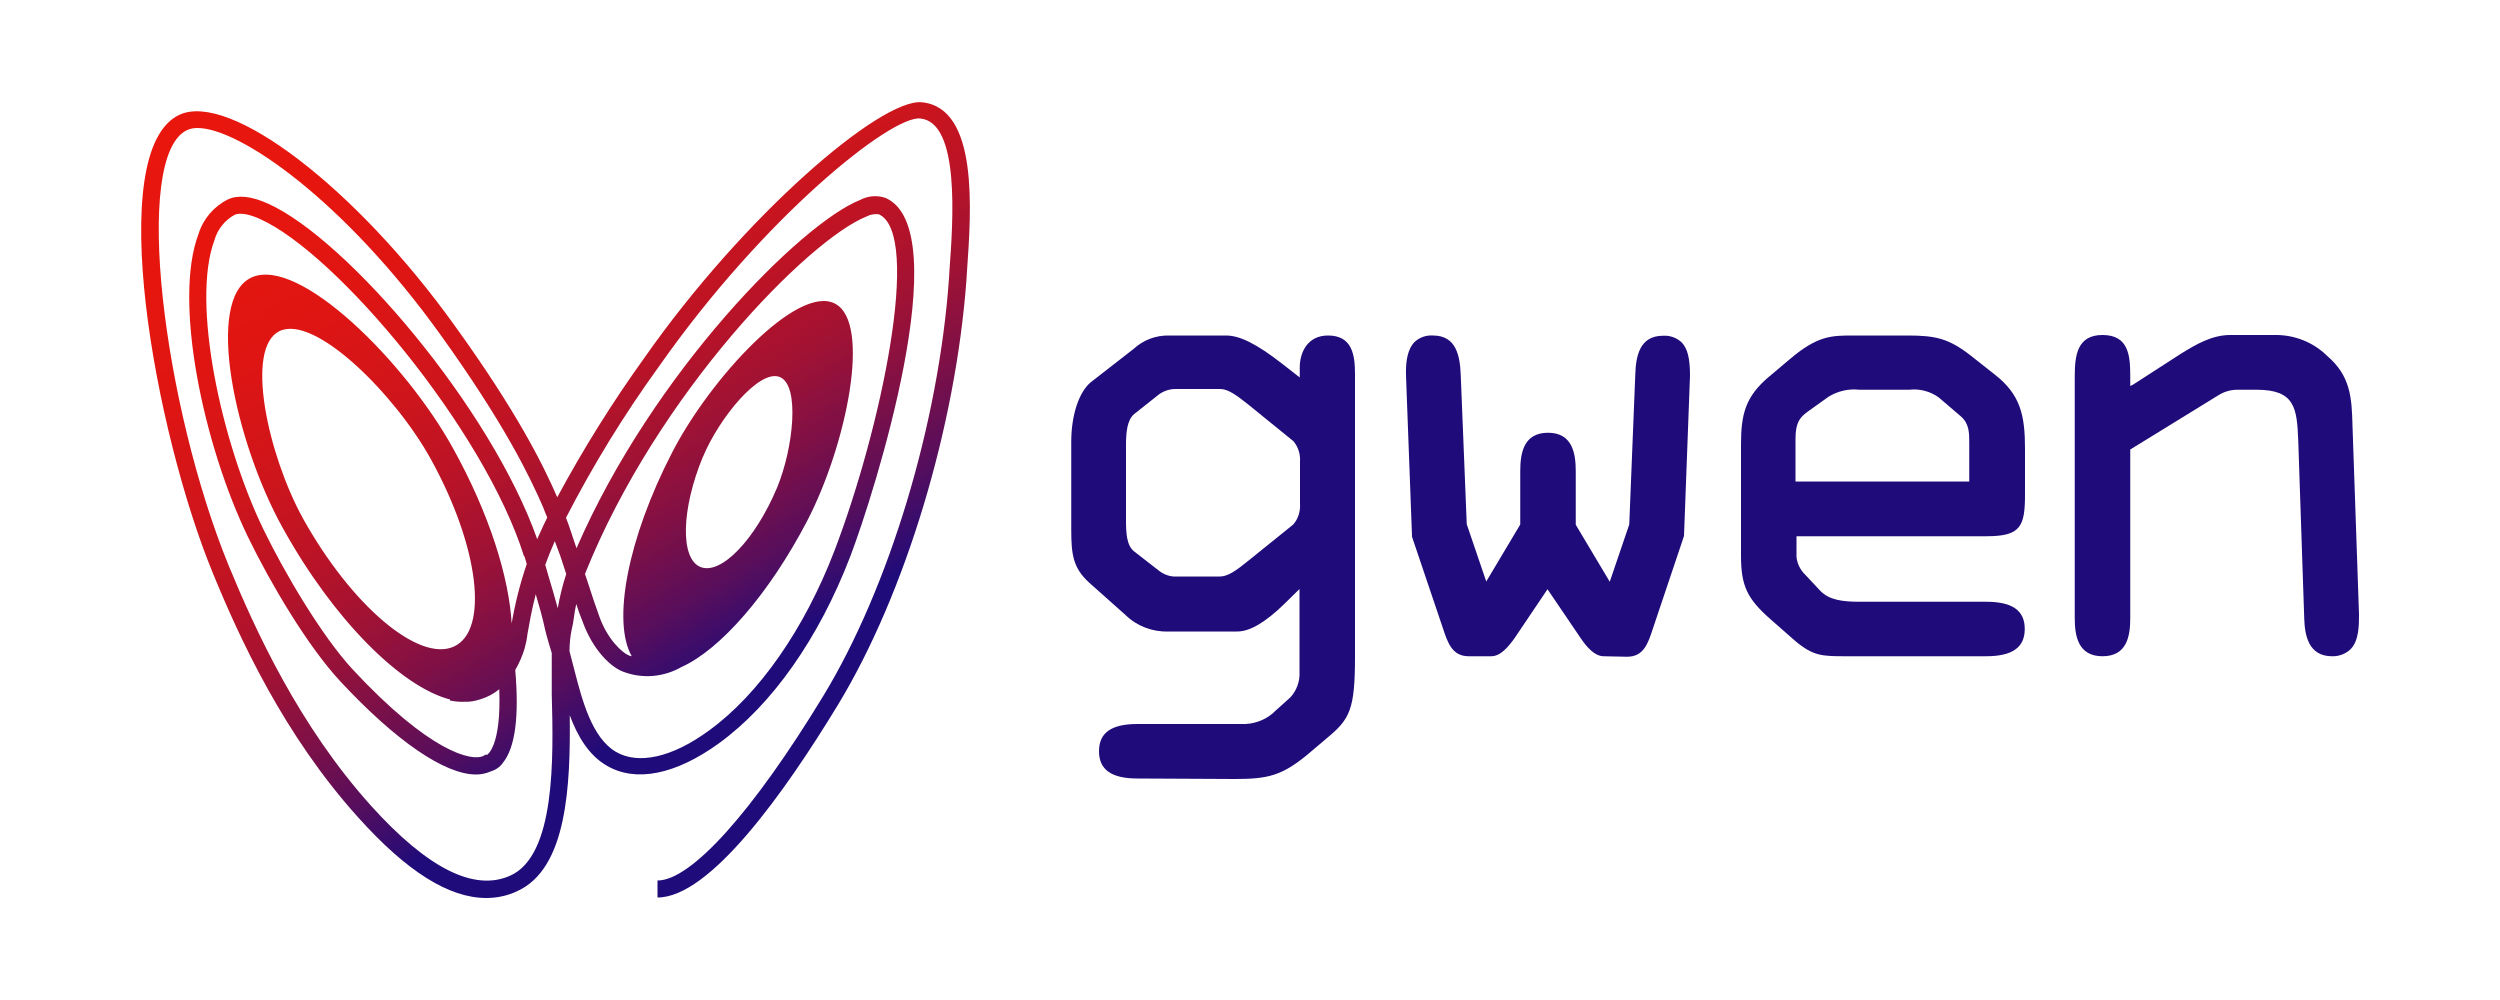 <?xml version="1.0" encoding="utf-8"?>
<!-- Generator: Adobe Illustrator 26.0.2, SVG Export Plug-In . SVG Version: 6.00 Build 0)  -->
<svg version="1.1" id="Layer_1" xmlns="http://www.w3.org/2000/svg" xmlns:xlink="http://www.w3.org/1999/xlink" x="0px" y="0px"
	 viewBox="0 0 1000 400" style="enable-background:new 0 0 1000 400;" xml:space="preserve">
<style type="text/css">
	.st0{fill:none;}
	.st1{fill:#200B7A;}
	.st2{fill:url(#SVGID_1_);}
</style>
<rect class="st0" width="1000" height="400"/>
<g>
	<g>
		<path class="st1" d="M455,311.4c-10.4,0-15.4-3.5-15.4-10.9s4.9-10.9,15.4-10.9h43.1c4.6-0.2,9-2.1,12.2-5.4l5.9-5.3
			c2.5-2.8,3.8-6.4,3.6-10.1v-33.2l-6,5.9c-7.6,7.4-13.8,11.1-18.9,11.1h-27.6c-6.4,0.2-12.6-2.2-17.1-6.6l-14.6-13
			c-6.4-5.9-7.1-11.2-7.1-21.2v-35.1c0-10.7,3.1-19.9,7.8-23.8l17.1-13.3c3.9-3.6,8.9-5.5,14.2-5.4h22.8c5.5,0,12.2,3.3,22.6,11.4
			l6.9,5.4v-4c0-5.9,3-12.8,11.3-12.8c9.5,0,10.8,7.4,10.8,15.4v112.8c0,21.5-2,25.2-11.3,32.9l-7.8,6.6
			c-10.2,8.4-15.9,9.7-28.9,9.7L455,311.4z M470.7,155.6c-2.6-0.1-5.2,0.7-7.3,2.3l-9.7,7.7c-2.9,2.4-3.3,7.5-3.3,12.5V208
			c0,5.1,0.2,10.2,3.3,12.6l9.9,7.7c2.1,1.6,4.6,2.5,7.3,2.3H488c3.1,0,6.4-2.3,11.2-6.2l18.1-14.6c2-2.3,2.9-5.3,2.7-8.3v-16.8
			c0.2-3-0.7-5.9-2.6-8.2l-18.1-14.7c-4.8-3.8-8.1-6.2-11.2-6.2H470.7L470.7,155.6z"/>
		<path class="st1" d="M641.5,262.5c-3.7,0-6.9-3.8-9.2-7.2L619,235.7l-13.2,19.6c-2.4,3.3-5.5,7.2-9.3,7.2h-9
			c-6.6,0-8.4-5.3-10.4-11.4c-0.3-0.9-12.2-36.2-12.3-36.4v-0.3l-2.4-64.2c-0.2-6.4,0.9-10.7,3.3-13.3c2-1.9,4.7-2.9,7.5-2.7
			c9.3,0,10.8,8.1,11.1,15.9l2.4,59.6l7.8,22.9l13.6-22.8v-21.3c0-7.2,1.3-15.4,11.1-15.4s11.1,8.3,11.1,15.4v21.4l13.6,22.8
			l7.8-22.9l2.4-59.6c0.2-7.9,1.8-15.9,11.1-15.9c2.8-0.2,5.5,0.8,7.5,2.7c2.4,2.5,3.3,6.6,3.3,13.3l-2.4,64.1
			c0,0-12.1,35.9-12.4,36.9c-2,6.1-3.7,11.4-10.4,11.4L641.5,262.5z"/>
		<path class="st1" d="M738.7,262.5c-9.8,0-13.3,0-20.6-6.1l-9.9-8.7c-9.3-8.2-11.8-13.3-11.8-25.4v-44.5c0-12,1.7-19.2,11.3-27.2
			l8.3-7c11.1-9.4,16.6-9.4,25.5-9.4H763c11.3,0,16.6,1.2,25.5,8.2l9.5,7.5c10.1,7.9,12,16.1,12,29.5v18.5
			c0,12.9-1.9,16.6-15.5,16.6h-75.9v8.3c0.3,2.8,1.6,5.3,3.6,7.2l5.8,6.2c3.6,3.8,8.8,4.5,16.1,4.5h50.3c10.6,0,15.5,3.5,15.5,10.9
			s-5,10.9-15.5,10.9H738.7z M787.7,192.6v-15.5c0-3.9,0-7.6-3.3-10.5l-9-7.7c-3.4-2.4-7.6-3.5-11.7-3h-19.9
			c-4.3-0.5-8.7,0.5-12.4,2.8l-8.1,5.8c-3.3,2.4-5.1,4.3-5.1,11.1v17L787.7,192.6z"/>
		<path class="st1" d="M932.8,262.5c-9.5,0-10.9-8.6-11.1-15l-2.4-71.2c-0.5-13.2-1.4-20.4-16.6-20.4h-7.8c-2.7,0-5.4,0.8-7.7,2.3
			l-35.1,21.6v67.5c0,7.1-1.3,15.2-11.1,15.2s-11.1-8.2-11.1-15.2v-96.7c0-8.3,0.9-16.6,11.1-16.6c10.2,0,11.1,7.8,11.1,16.2v4.2
			l1.2-0.6l18.9-12.2c6.4-4,12.7-7.6,19.9-7.6h17.4c7.9-0.2,15.6,2.7,21.3,8.3c9.5,8.1,9.9,16.9,10.2,28l2.6,75.4
			c0,4.3,0,10.5-3.3,13.9C938.4,261.5,935.6,262.6,932.8,262.5z"/>
	</g>
	
		<linearGradient id="SVGID_1_" gradientUnits="userSpaceOnUse" x1="133.125" y1="2297.755" x2="304.043" y2="2013.441" gradientTransform="matrix(1 0 0 -1 0 2275.36)">
		<stop  offset="0" style="stop-color:#DA150E"/>
		<stop  offset="0" style="stop-color:#DC150E"/>
		<stop  offset="0" style="stop-color:#E5160D"/>
		<stop  offset="0" style="stop-color:#E9160D"/>
		<stop  offset="0.24" style="stop-color:#E6160E"/>
		<stop  offset="0.38" style="stop-color:#DE1513"/>
		<stop  offset="0.51" style="stop-color:#CF151B"/>
		<stop  offset="0.62" style="stop-color:#BB1326"/>
		<stop  offset="0.72" style="stop-color:#A01234"/>
		<stop  offset="0.81" style="stop-color:#7F1046"/>
		<stop  offset="0.9" style="stop-color:#590E5B"/>
		<stop  offset="0.98" style="stop-color:#2D0C73"/>
		<stop  offset="1" style="stop-color:#200B7A"/>
	</linearGradient>
	<path class="st2" d="M368.7,40.9c-16.5-1.5-71.1,45.3-111,102.3c-12.8,17.8-24.4,36.4-34.8,55.7c-5.7-13.1-16.2-34.3-41.2-68.9
		C142.3,75.1,91.9,36.6,71.8,45.9c-30.6,14.2-9.7,127.2,13.2,183c10.8,26.4,28.6,65.2,58.3,98.1c19.4,21.6,36.3,32.2,51.2,32.2
		c4.3,0,8.5-0.9,12.3-2.7c20.1-9,21.4-42.4,21.1-70.4c3.1,8.3,7.5,15.9,14.7,20.1c11.6,6.9,27.6,3.7,45-8.9
		c21.2-15.4,39.9-41.9,52.5-74.7c9.7-25.4,42.8-130.6,14.2-143.4c-3.4-1.2-7.1-0.9-10.3,0.8c-23.4,9.3-82.7,68.6-113.4,139.3
		c-1.5-4.3-2.7-8.4-4.2-12.2c10.8-21,23.2-41.2,37.1-60.4c42.2-60.2,93.1-100.6,104.6-99.3c16,1.5,13.1,41.3,11.7,60.5l-0.2,3.4
		c-4.1,57.9-23.8,123.5-50.3,167.1c-28.1,46.2-52.8,73.8-66.3,73.8v6.8c21,0,50.8-41.9,72.2-77.1c27-44.5,47.1-111.3,51.4-170.2
		l0.2-3.3C388.5,84.1,391.5,43.1,368.7,40.9z M204,350.3c-14.4,6.4-33-3-55.5-27.9c-28.9-32.1-46.4-70.4-57-96.1
		C65.6,163.1,52.6,62.3,74.9,52c1.3-0.6,2.7-0.8,4.1-0.8c16.8,0,58.5,28.8,97.2,82.7c25.4,35.4,35.6,56.4,41.1,69.1
		c0.5,1.3,1,2.7,1.6,4c-1.1,2.2-2.1,4.4-3.1,6.6c-0.4,0.7-0.6,1.4-0.9,2.1c-18.5-52.4-76-120.1-107.8-134.3
		c-6.5-2.9-11.8-3.5-15.8-1.7c-5.7,2.8-10,7.8-11.9,13.9c-10.2,26.9,2,84.3,19.7,121c9.1,18.8,24,43.9,36.9,57.8
		c22.3,24,41.9,37.4,54.4,37.4c2,0,4-0.4,5.8-1.2c2-0.6,3.7-1.7,4.9-3.4c5-6.1,6.6-18.6,5-37.2c1.6-2.8,2.9-5.7,3.8-8.8
		c0.5-1.9,0.9-3.8,1.1-5.7c0.7-3.8,1.6-9.3,3.3-15.8c1.5,5.2,2.7,9.2,3.8,14.4c0,0,0.9,3.7,2.6,9.1v16.5
		C221.4,303.4,222.2,342.3,204,350.3z M121.2,207.4c-14.1-25.6-23.4-68.4-9.3-75s46.1,25.3,60.4,51.2c19.3,34.9,23.4,68.5,9.3,75
		C167.5,265.1,140.5,242.1,121.2,207.4z M204.7,249.9c-1-18.9-9-44.5-23.5-70.6c-19.1-34.6-61.7-77-80.6-68.3s-6.5,65.9,12.4,100
		c20.4,36.9,47.4,63.7,67,68.8v0.4c1.9,0.4,3.9,0.6,5.8,0.5c2.2,0.1,4.3-0.3,6.4-1c2.7-0.8,5.3-2.2,7.5-4c0.9,23.3-5,26.2-4.8,26.2
		h-0.8l-0.6,0.4c-4.7,2.5-21.7-1.5-52.4-34.5c-12.4-13.4-27.2-38.5-35.8-56.2C88.5,176.9,76.4,120.9,85.8,96c1.2-4.3,4.2-8,8.1-10.1
		c2.1-0.9,5.7-0.3,10.1,1.7c30.8,13.8,89.8,84.4,105.6,134.9h0.2l0.9,3.1c-2.7,7.9-4.7,15.9-6.1,24.1L204.7,249.9z M228.7,251.7
		c0.4-1.6,0.7-3.3,0.9-5s0.5-3.2,0.9-5.1c0.7,2.2,1.5,4.5,2.6,7.2c4.1,11.3,11.4,18.3,16.5,20c7.6,2.8,16,2,23-2
		c15.4-6.9,34.9-29,50.3-58.5c15.6-30.1,25.9-79.4,11-86.9c-15-7.6-49.7,29.8-65,59.5c-17.9,34.6-24.1,67.8-16.2,81.6l-0.8-0.2
		c-3-1-9-6.7-12.2-15.8c-1.8-5-3-8.6-4.3-12.7l-1.4-4.2c0-0.1,0.1-0.2,0.1-0.3c29-72.2,89.3-133.4,112.5-142.7
		c1.5-0.8,3.2-1.1,4.9-0.9c17.4,7.8,0.8,86.3-17.8,134.8c-12,31.2-30.2,57.3-50.1,71.7c-14.7,10.8-28.3,13.8-37.3,8.5
		c-9.6-5.7-13.5-20.8-16.6-32.9c-0.7-2.7-1.3-5.1-1.9-7.3C227.8,257.5,228.1,254.5,228.7,251.7L228.7,251.7z M281.2,182.7
		c6.4-15.4,22.5-35.2,30.7-31.9s5.4,28.5-1,44.1c-8.8,21-22.5,35.2-30.7,31.9s-7.7-23.2,1-44.2V182.7z M224.1,222.3l1.9,5.8l0.5,1.5
		c-1.5,4.5-2.6,9.1-3.4,13.7c-1-3.8-2.2-7.8-3.8-13.2l-1.2-4.2c1.1-3,2.4-6.2,3.8-9.4v-0.1L224.1,222.3z"/>
</g>
</svg>

